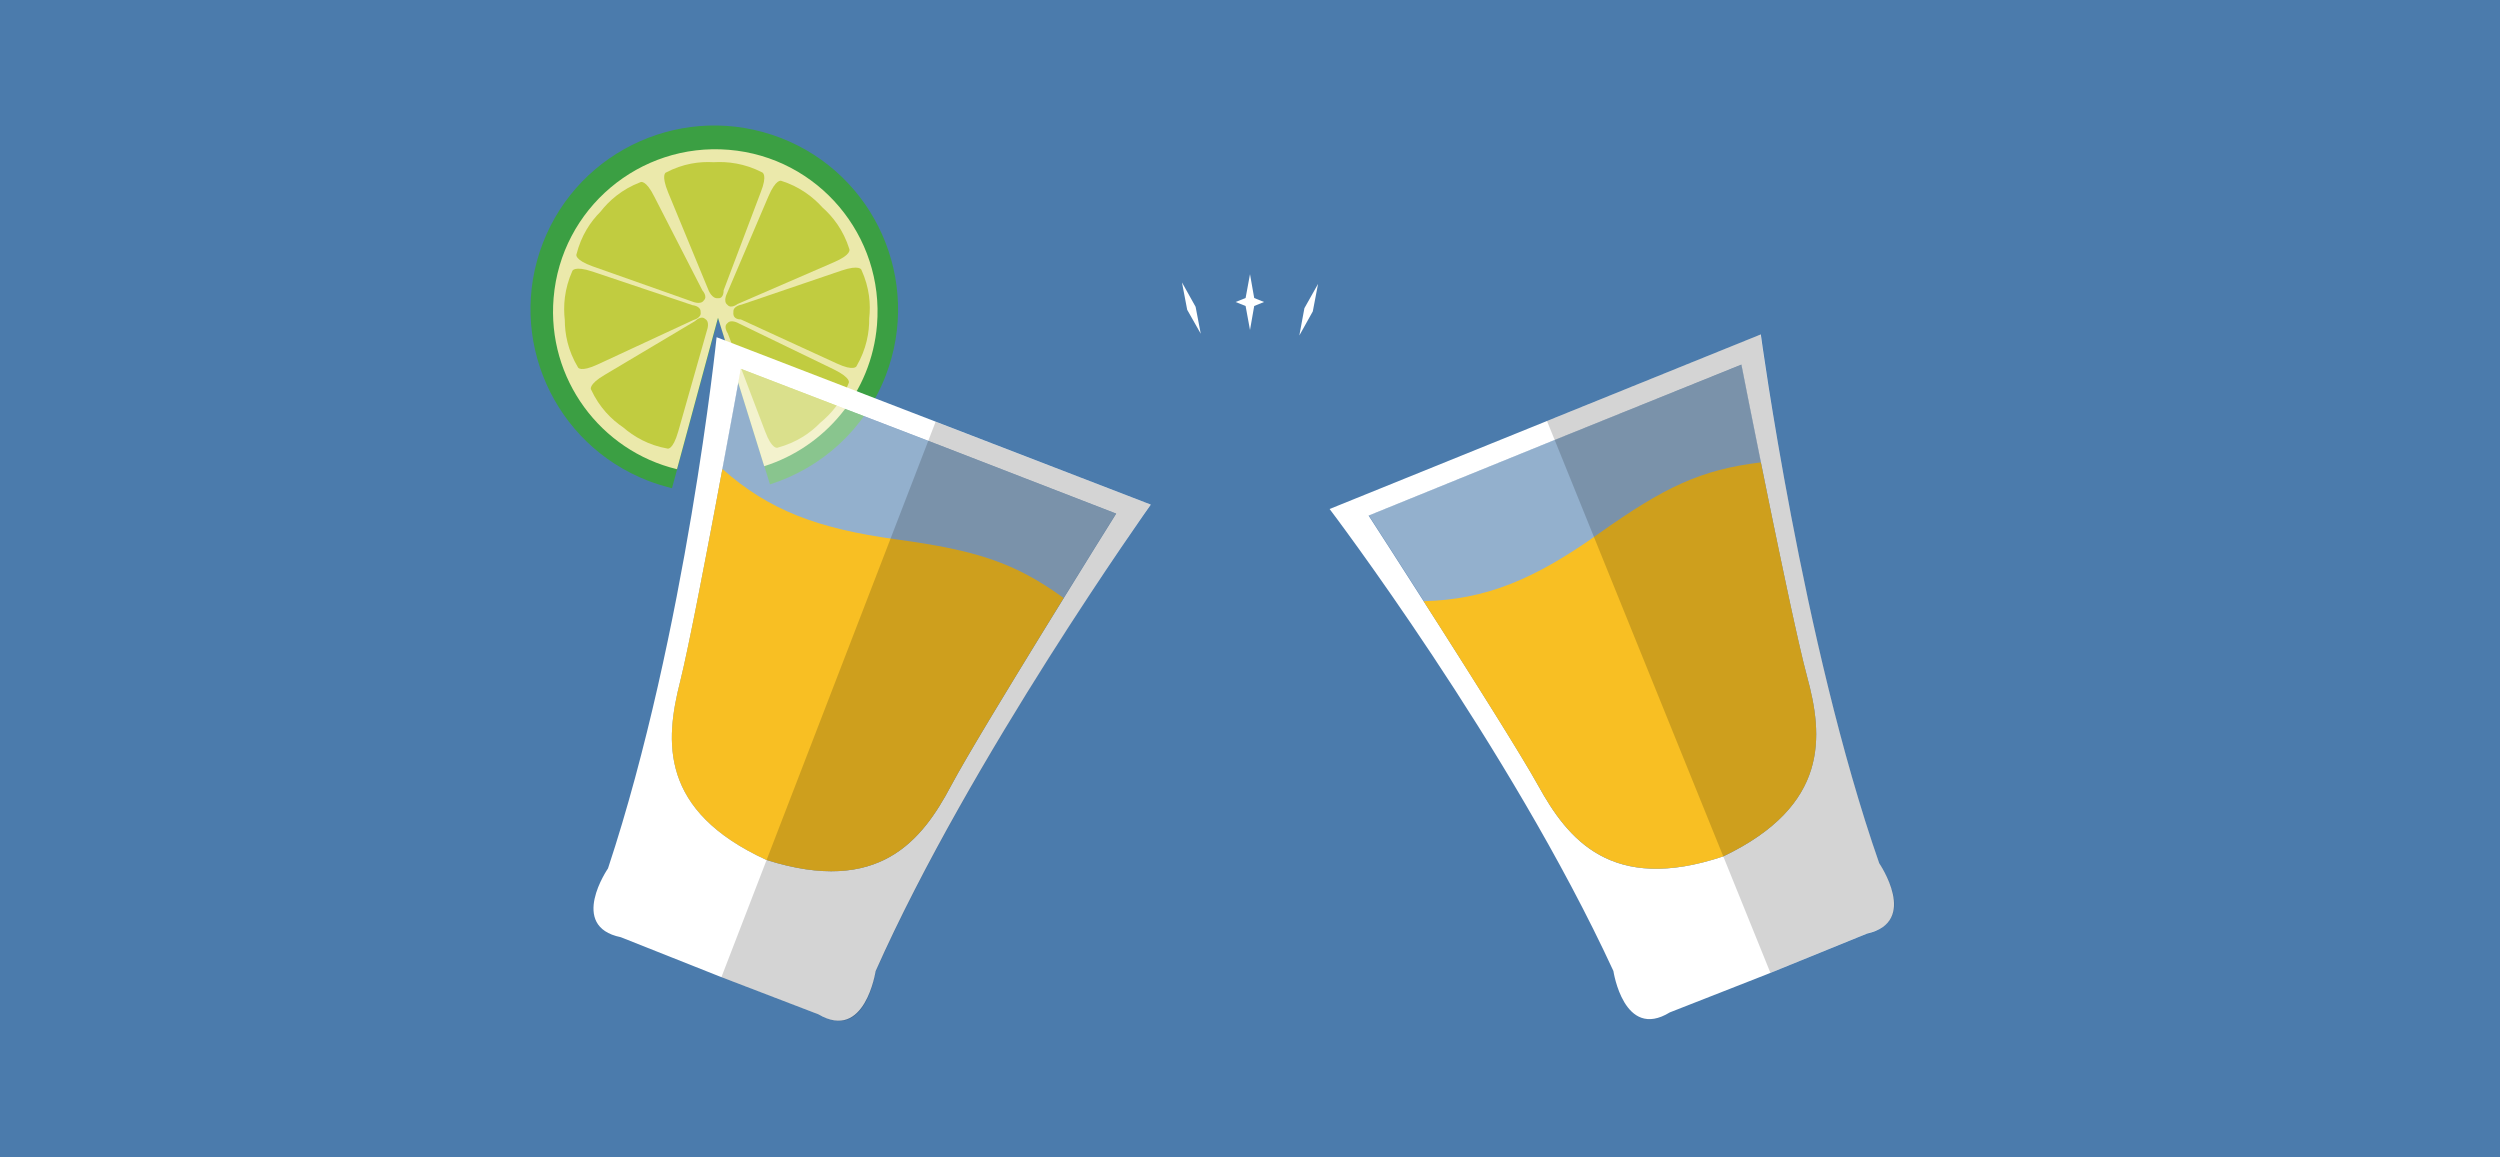 <?xml version="1.0" encoding="utf-8"?>
<!-- Generator: Adobe Illustrator 18.0.0, SVG Export Plug-In . SVG Version: 6.00 Build 0)  -->
<!DOCTYPE svg PUBLIC "-//W3C//DTD SVG 1.1//EN" "http://www.w3.org/Graphics/SVG/1.1/DTD/svg11.dtd">
<svg version="1.1" id="Layer_1" xmlns="http://www.w3.org/2000/svg" xmlns:xlink="http://www.w3.org/1999/xlink" x="0px" y="0px"
	 viewBox="0 0 1250 578.7" enable-background="new 0 0 1250 578.7" xml:space="preserve">
<rect fill="#4B7BAC" width="1250" height="578.7"/>
<path fill="#3B9F43" d="M390.2,68.9c-47.3-18.2-100.5,5.3-118.8,52.7c-18.2,47.3,5.3,100.5,52.7,118.8c3.9,1.5,7.9,2.7,11.9,3.7
	l23.1-85.1l25.9,83.2c25.7-8.2,47.5-27.4,57.9-54.5C461.1,140.3,437.5,87.1,390.2,68.9z"/>
<path fill="#EBE9AB" d="M359,158.9l23.1,74.2c30.4-9.6,53.6-36.8,56.4-70.6c3.7-44.6-29.4-83.9-74.1-87.6
	c-44.6-3.7-83.9,29.4-87.6,74.1c-3.4,40.4,23.5,76.4,61.7,85.6L359,158.9z"/>
<path fill="#C1CC40" d="M380.3,96.3l-18.5,48.9c0,0,0.2,4.2-2.8,3.9v0c-3,0.4-4.7-3.9-4.7-3.9l-20.2-48.9c-3.7-9-1.2-10-1.2-10
	c8.7-4.6,17-5.6,23.9-5.2c6.9-0.4,15.4,0.5,24.3,5.1C381.2,86.3,383.9,87.3,380.3,96.3z"/>
<path fill="#C1CC40" d="M327.2,98.4l24,46.8c0,0,2.8,3.1,0.7,5l0,0c-1.5,2.4-5.7,0.6-5.7,0.6l-49.8-17.6c-9.2-3.3-8.2-5.9-8.2-5.9
	c2.4-9.6,7.1-16.5,12-21.4c4.3-5.5,10.6-11.2,20-14.8C320.3,91,322.9,89.7,327.2,98.4z"/>
<path fill="#C1CC40" d="M296.3,135.8l50,16.8c0,0,4.2,0.4,4,3.4h0c0.6,3-3.6,4-3.6,4l-47.8,22.2c-8.8,4.1-9.9,1.5-9.9,1.5
	c-5.1-8.5-6.6-16.8-6.6-23.7c-0.8-6.9-0.3-15.4,3.8-24.6C286.2,135.5,287,132.7,296.3,135.8z"/>
<path fill="#C1CC40" d="M302.4,187.4l45.2-26.9c0,0,2.9-3,5-1l0,0c2.5,1.4,0.9,5.6,0.9,5.6l-14.4,50.7c-2.7,9.4-5.3,8.5-5.3,8.5
	c-9.7-1.7-17-6.1-22.2-10.6c-5.8-3.9-11.9-9.9-16.1-19C295.5,194.8,294,192.3,302.4,187.4z"/>
<path fill="#C1CC40" d="M382.6,215.8l-18.7-49.1c0,0-2.4-3.4-0.2-5.1l0,0c1.8-2.2,5.7,0.1,5.7,0.1l47.5,23c8.8,4.3,7.5,6.7,7.5,6.7
	c-3.4,9.3-8.9,15.6-14.3,20c-4.8,5-11.8,9.9-21.5,12.5C388.7,223.8,386,224.9,382.6,215.8z"/>
<path fill="#C1CC40" d="M418.3,181.7l-47.9-22c0,0-4.2,0.3-3.7-3.7h0c-0.3-3,4.1-3.7,4.1-3.7l49.9-17c9.2-3.1,10-0.4,10-0.4
	c4.1,9,4.7,17.4,3.9,24.3c0.1,7-1.4,15.4-6.4,24C428.2,183.1,427.1,185.8,418.3,181.7z"/>
<path fill="#C1CC40" d="M417,131.1L368.8,152c0,0-3.3,2.6-5.1,0.4l0,0c-2.3-1.7-0.2-5.7-0.2-5.7l20.7-48.5c3.8-8.9,6.4-7.8,6.4-7.8
	c9.4,3,16,8.2,20.6,13.3c5.2,4.6,10.5,11.3,13.5,20.9C424.7,124.7,425.9,127.3,417,131.1z"/>
<path fill="#FFFFFF" d="M575.4,252.3l-217.1-83.7c0,0-15.3,147.8-54.3,265.6c0,0-20,29,6.4,34.4l49.1,19.5l49.8,19.1
	c23.2,13.7,28.5-21.6,28.5-21.6C485.1,379.2,575.4,252.3,575.4,252.3z M383.3,430c-53.7-24.6-50.8-59.5-43.2-89.3
	c7.5-29.7,30.3-156.3,30.3-156.3l93.7,36l94,36.4c0,0-68.2,109-82.6,136.1C461.1,420.1,439.6,447.8,383.3,430z"/>
<path opacity="0.4" fill="#FFFFFF" d="M558,256.8c0,0-68.2,109-82.6,136.1c-14.4,27.1-35.8,54.9-92.2,37.1
	c-53.7-24.6-50.8-59.5-43.2-89.3c7.5-29.7,30.3-156.3,30.3-156.3l93.7,36L558,256.8z"/>
<path fill="#F8BF23" d="M448.2,269.7c-39.5-5.4-63.8-14.6-87-35.2c-7.2,38.9-16.8,88.9-21.1,106.2c-7.6,29.8-10.5,64.7,43.2,89.3
	c56.3,17.8,77.8-9.9,92.2-37.1c8.4-15.9,35.5-60.1,56.3-93.9C507.3,281.2,487.9,275.1,448.2,269.7z"/>
<path opacity="0.17" d="M467.8,210.9L360.7,488.6l49,18.8c23.2,13.7,28.2-21.6,28.2-21.6c47.4-106.5,137.4-233.5,137.4-233.5
	L467.8,210.9z"/>
<path fill="#FFFFFF" d="M880.4,167.2l-215.6,87.3c0,0,89.9,118.4,141.9,231c0,0,5.2,34.8,28.2,20.7l49.2-19.3l49.4-20.1
	c26.3-5.9,6.1-35.2,6.1-35.2C901.2,321.5,880.4,167.2,880.4,167.2z M861.6,428.2c-56,18.8-77.8-8.7-92.6-35.6
	c-14.8-26.9-84.7-134.8-84.7-134.8l93-37.8l93.4-37.7c0,0,24.7,126.2,32.8,155.8C911.6,367.8,914.9,402.7,861.6,428.2z"/>
<path opacity="0.4" fill="#FFFFFF" d="M870.8,182.3c0,0,24.7,126.2,32.8,155.8c8,29.6,11.4,64.5-41.9,90
	c-56,18.8-77.8-8.7-92.6-35.6c-14.8-26.9-84.7-134.8-84.7-134.8l93-37.8L870.8,182.3z"/>
<path fill="#F8BF23" d="M799.4,266.8c-32.5,23.1-56.6,33-87.6,33.8c21.3,33.3,48.5,76.4,57.2,92c14.8,26.9,36.6,54.3,92.6,35.6
	c53.3-25.5,50-60.4,41.9-90c-4.7-17.4-15.2-68.1-23.1-107C850.4,234.8,832.1,243.6,799.4,266.8z"/>
<path opacity="0.17" d="M773.5,210.5l111.7,275.9l48.6-19.8c26.3-5.9,5.8-35.1,5.8-35.1c-38.2-110.1-59.3-264.3-59.3-264.3
	L773.5,210.5z"/>
<polygon fill="#FFFFFF" points="649.7,167.7 649.7,167.6 652.2,154.1 659,142 659,142.1 656.4,155.7 "/>
<polygon fill="#FFFFFF" points="632,151 627.1,153 625,165 622.8,153 617.8,151 622.8,149 625,137.1 627.1,149 "/>
<polygon fill="#FFFFFF" points="600.4,167 600.4,166.9 593.6,154.9 591,141.3 591.1,141.4 597.8,153.4 "/>
</svg>
